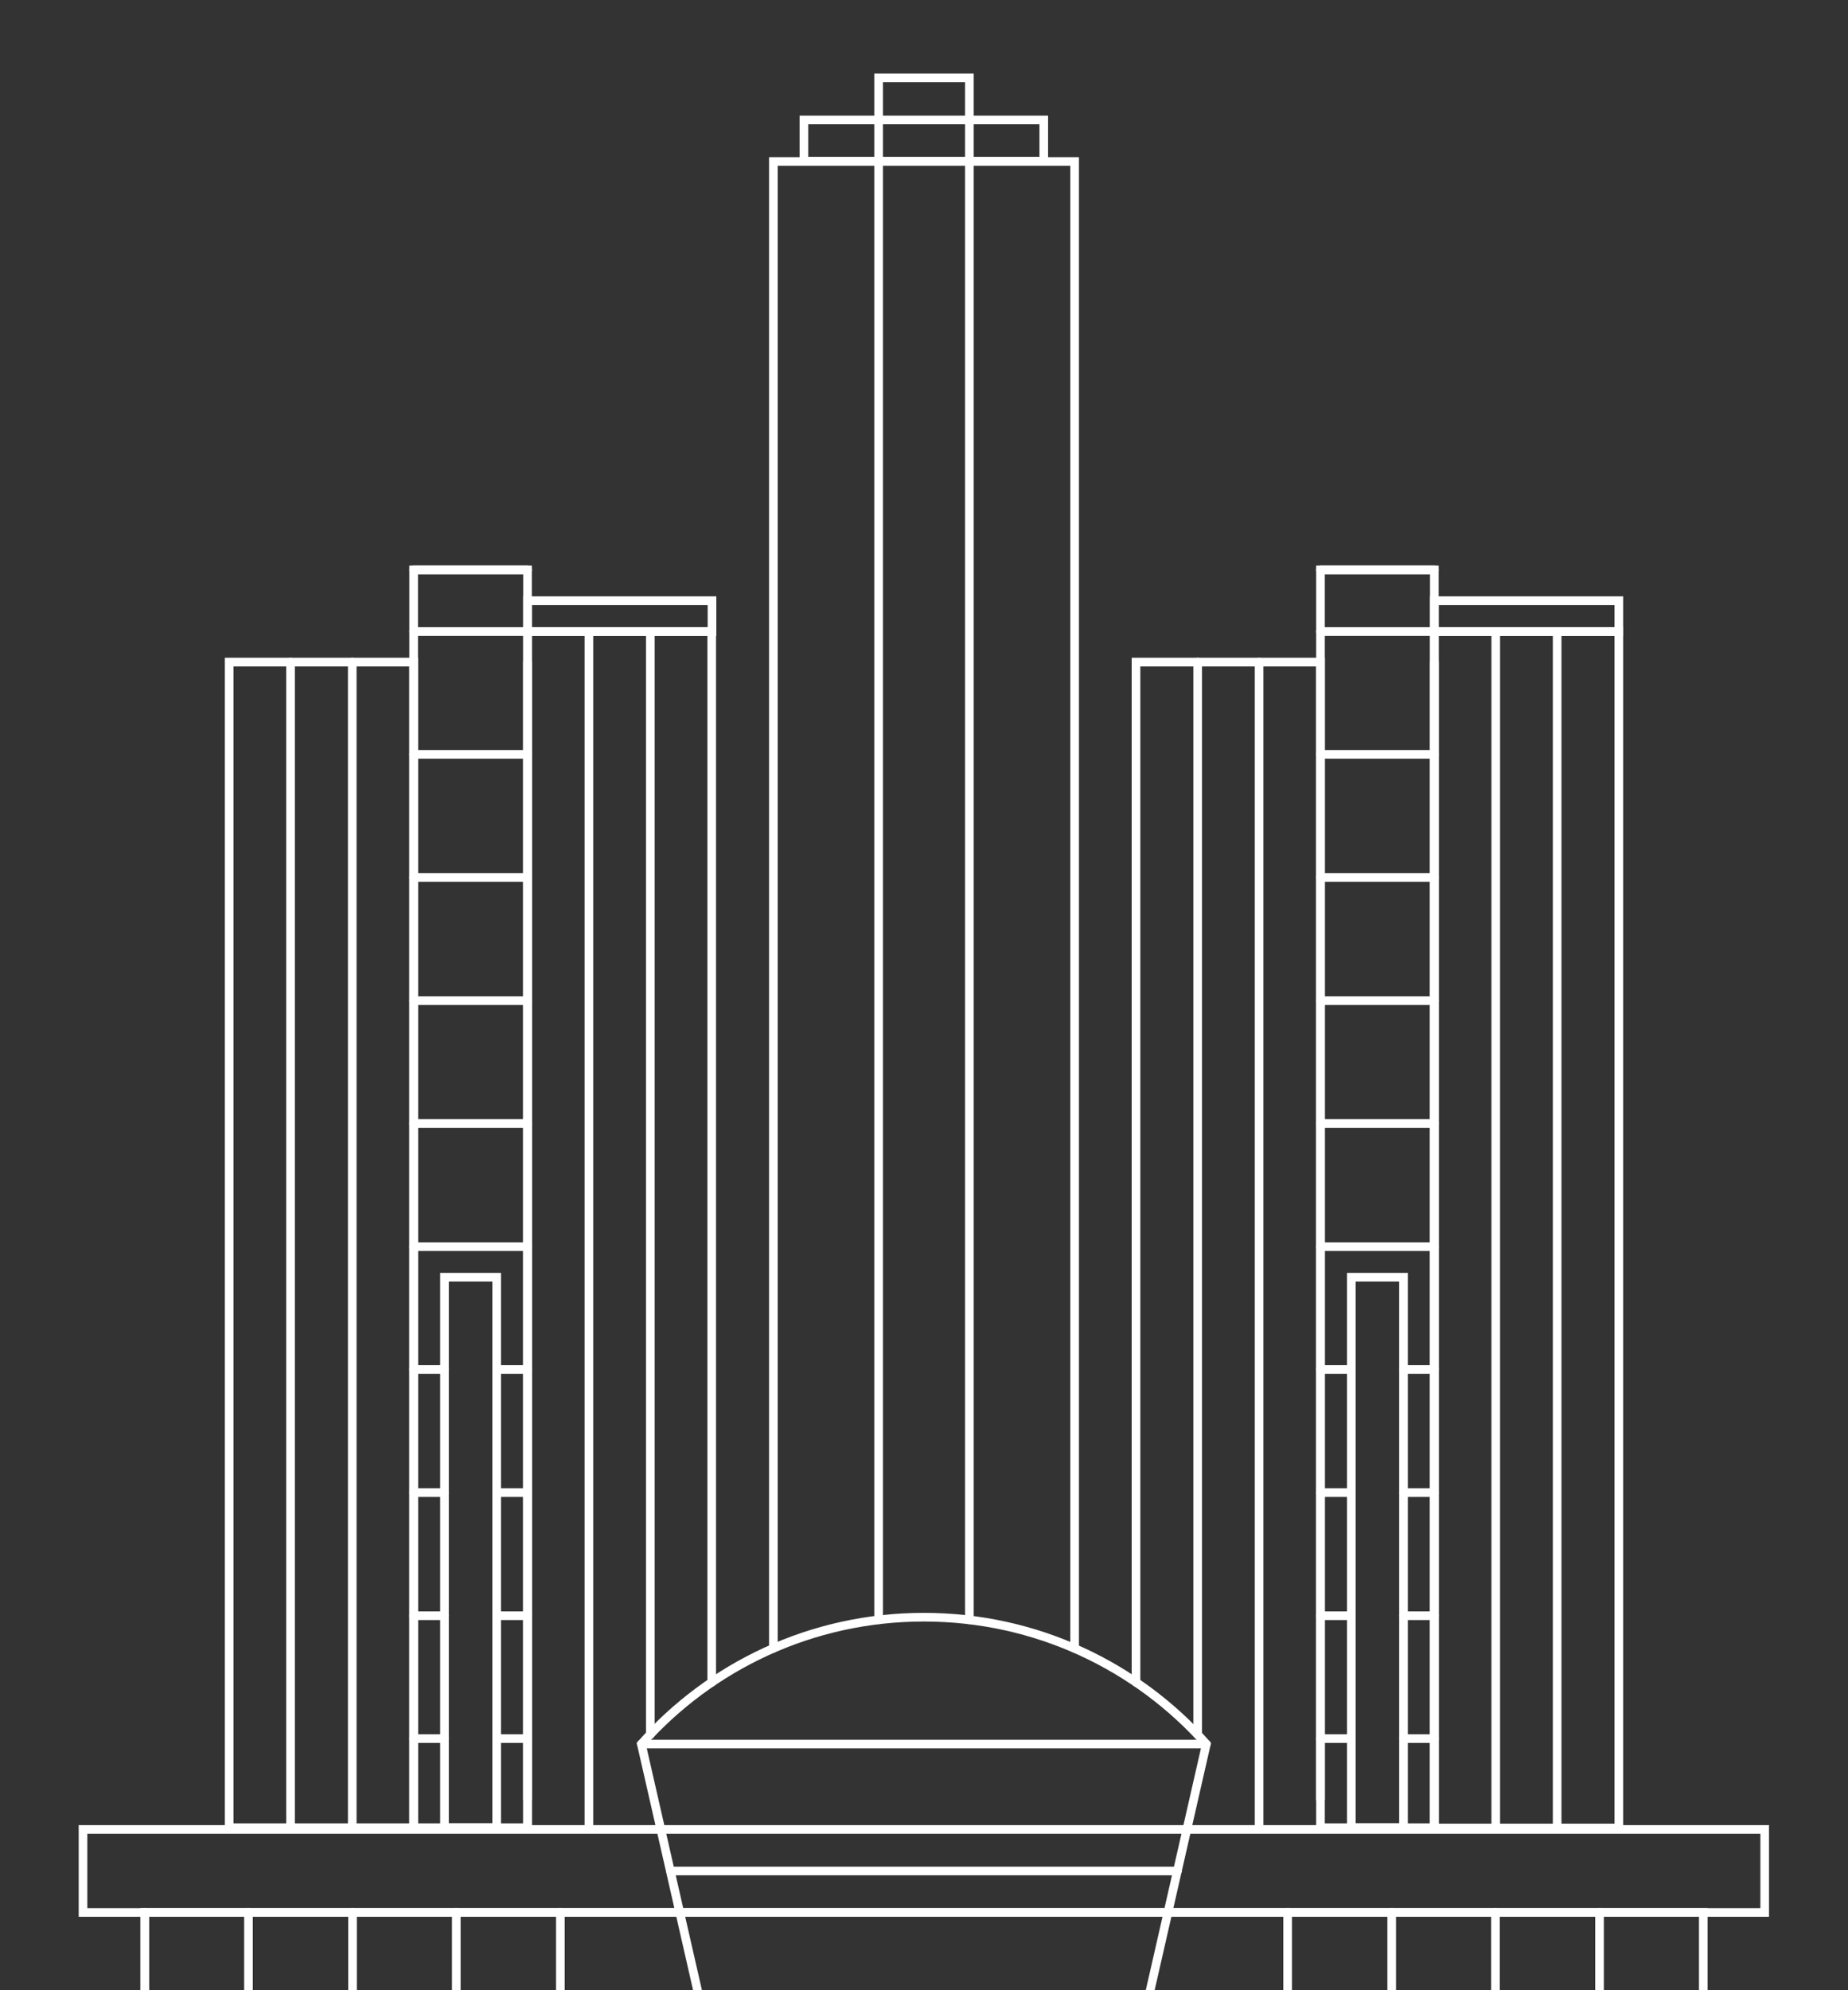 <svg version="1.1" id="Layer_1" xmlns="http://www.w3.org/2000/svg" xmlns:xlink="http://www.w3.org/1999/xlink" x="0px" y="0px" width="641.1px" height="690.1px" viewBox="0 0 641.1 690.1" enable-background="new 0 0 641.1 690.1" xml:space="preserve">
<rect x="0" y="0" width="641.1" height="690.1" fill="#333333" stroke="none"/>
<rect x="278.9" y="41.6" fill="none" stroke="#FFFFFF" stroke-width="3" stroke-linecap="round" stroke-miterlimit="10" width="83.2" height="14.3"></rect>
<polyline fill="none" stroke="#FFFFFF" stroke-width="3" stroke-linecap="round" stroke-miterlimit="10" points="268.3,571.6 
	268.3,56 372.8,56 372.8,571.6 "></polyline>
<polyline fill="none" stroke="#FFFFFF" stroke-width="3" stroke-linecap="round" stroke-miterlimit="10" points="304.8,561.7 
	304.8,27 336.3,27 336.3,561.7 "></polyline>
<polyline fill="none" stroke="#FFFFFF" stroke-width="3" stroke-linecap="round" stroke-miterlimit="10" points="394.1,583.4 
	394.1,229.6 458.1,229.6 458.1,623.9 "></polyline>
<path fill="none" stroke="#FFFFFF" stroke-width="3" stroke-linecap="round" stroke-miterlimit="10" d="M404.8,633.9"></path>
<path fill="none" stroke="#FFFFFF" stroke-width="3" stroke-linecap="round" stroke-miterlimit="10" d="M404.8,229.6"></path>
<line fill="none" stroke="#FFFFFF" stroke-width="3" stroke-linecap="round" stroke-miterlimit="10" x1="415.5" y1="229.6" x2="415.5" y2="601.5"></line>
<line fill="none" stroke="#FFFFFF" stroke-width="3" stroke-linecap="round" stroke-miterlimit="10" x1="436.8" y1="229.6" x2="436.8" y2="633.9"></line>
<rect x="497.6" y="219" fill="none" stroke="#FFFFFF" stroke-width="3" stroke-linecap="round" stroke-miterlimit="10" width="64" height="414.9"></rect>
<line fill="none" stroke="#FFFFFF" stroke-width="3" stroke-linecap="round" stroke-miterlimit="10" x1="497.6" y1="229.6" x2="497.6" y2="633.9"></line>
<line fill="none" stroke="#FFFFFF" stroke-width="3" stroke-linecap="round" stroke-miterlimit="10" x1="518.9" y1="219" x2="518.9" y2="633.9"></line>
<line fill="none" stroke="#FFFFFF" stroke-width="3" stroke-linecap="round" stroke-miterlimit="10" x1="540.2" y1="219" x2="540.2" y2="633.9"></line>
<rect x="458.1" y="197.6" fill="none" stroke="#FFFFFF" stroke-width="3" stroke-linecap="round" stroke-miterlimit="10" width="39.5" height="436.2"></rect>
<line fill="none" stroke="#FFFFFF" stroke-width="3" stroke-linecap="round" stroke-miterlimit="10" x1="458.1" y1="197.6" x2="497.6" y2="197.6"></line>
<line fill="none" stroke="#FFFFFF" stroke-width="3" stroke-linecap="round" stroke-miterlimit="10" x1="458.1" y1="219" x2="497.6" y2="219"></line>
<line fill="none" stroke="#FFFFFF" stroke-width="3" stroke-linecap="round" stroke-miterlimit="10" x1="458.1" y1="261.6" x2="497.6" y2="261.6"></line>
<line fill="none" stroke="#FFFFFF" stroke-width="3" stroke-linecap="round" stroke-miterlimit="10" x1="458.1" y1="304.3" x2="497.6" y2="304.3"></line>
<line fill="none" stroke="#FFFFFF" stroke-width="3" stroke-linecap="round" stroke-miterlimit="10" x1="458.1" y1="347" x2="497.6" y2="347"></line>
<line fill="none" stroke="#FFFFFF" stroke-width="3" stroke-linecap="round" stroke-miterlimit="10" x1="458.1" y1="389.6" x2="497.6" y2="389.6"></line>
<line fill="none" stroke="#FFFFFF" stroke-width="3" stroke-linecap="round" stroke-miterlimit="10" x1="458.1" y1="432.3" x2="497.6" y2="432.3"></line>
<line fill="none" stroke="#FFFFFF" stroke-width="3" stroke-linecap="round" stroke-miterlimit="10" x1="458.1" y1="474.9" x2="468.8" y2="474.9"></line>
<line fill="none" stroke="#FFFFFF" stroke-width="3" stroke-linecap="round" stroke-miterlimit="10" x1="458.1" y1="517.6" x2="468.8" y2="517.6"></line>
<line fill="none" stroke="#FFFFFF" stroke-width="3" stroke-linecap="round" stroke-miterlimit="10" x1="458.1" y1="560.3" x2="468.8" y2="560.3"></line>
<line fill="none" stroke="#FFFFFF" stroke-width="3" stroke-linecap="round" stroke-miterlimit="10" x1="458.1" y1="602.9" x2="468.8" y2="602.9"></line>
<line fill="none" stroke="#FFFFFF" stroke-width="3" stroke-linecap="round" stroke-miterlimit="10" x1="486.9" y1="474.9" x2="497.6" y2="474.9"></line>
<line fill="none" stroke="#FFFFFF" stroke-width="3" stroke-linecap="round" stroke-miterlimit="10" x1="486.9" y1="517.6" x2="497.6" y2="517.6"></line>
<line fill="none" stroke="#FFFFFF" stroke-width="3" stroke-linecap="round" stroke-miterlimit="10" x1="486.9" y1="560.3" x2="497.6" y2="560.3"></line>
<line fill="none" stroke="#FFFFFF" stroke-width="3" stroke-linecap="round" stroke-miterlimit="10" x1="486.9" y1="602.9" x2="497.6" y2="602.9"></line>
<rect x="468.8" y="442.9" fill="none" stroke="#FFFFFF" stroke-width="3" stroke-linecap="round" stroke-miterlimit="10" width="18.1" height="190.9"></rect>
<rect x="497.6" y="208.3" fill="none" stroke="#FFFFFF" stroke-width="3" stroke-linecap="round" stroke-miterlimit="10" width="64" height="10.7"></rect>
<rect x="79.5" y="229.6" fill="none" stroke="#FFFFFF" stroke-width="3" stroke-linecap="round" stroke-miterlimit="10" width="64" height="404.2"></rect>
<line fill="none" stroke="#FFFFFF" stroke-width="3" stroke-linecap="round" stroke-miterlimit="10" x1="100.8" y1="229.6" x2="100.8" y2="633.9"></line>
<line fill="none" stroke="#FFFFFF" stroke-width="3" stroke-linecap="round" stroke-miterlimit="10" x1="122.2" y1="229.6" x2="122.2" y2="633.9"></line>
<polyline fill="none" stroke="#FFFFFF" stroke-width="3" stroke-linecap="round" stroke-miterlimit="10" points="183,623.9 183,219 
	246.9,219 246.9,583.4 "></polyline>
<line fill="none" stroke="#FFFFFF" stroke-width="3" stroke-linecap="round" stroke-miterlimit="10" x1="183" y1="229.6" x2="183" y2="633.9"></line>
<path fill="none" stroke="#FFFFFF" stroke-width="3" stroke-linecap="round" stroke-miterlimit="10" d="M193.6,633.9"></path>
<path fill="none" stroke="#FFFFFF" stroke-width="3" stroke-linecap="round" stroke-miterlimit="10" d="M193.6,219"></path>
<line fill="none" stroke="#FFFFFF" stroke-width="3" stroke-linecap="round" stroke-miterlimit="10" x1="204.3" y1="219" x2="204.3" y2="633.9"></line>
<path fill="none" stroke="#FFFFFF" stroke-width="3" stroke-linecap="round" stroke-miterlimit="10" d="M215,633.9"></path>
<path fill="none" stroke="#FFFFFF" stroke-width="3" stroke-linecap="round" stroke-miterlimit="10" d="M215,219"></path>
<line fill="none" stroke="#FFFFFF" stroke-width="3" stroke-linecap="round" stroke-miterlimit="10" x1="225.6" y1="219" x2="225.6" y2="601.5"></line>
<path fill="none" stroke="#FFFFFF" stroke-width="3" stroke-linecap="round" stroke-miterlimit="10" d="M236.3,633.9"></path>
<path fill="none" stroke="#FFFFFF" stroke-width="3" stroke-linecap="round" stroke-miterlimit="10" d="M236.3,219"></path>
<rect x="143.5" y="197.6" fill="none" stroke="#FFFFFF" stroke-width="3" stroke-linecap="round" stroke-miterlimit="10" width="39.5" height="436.2"></rect>
<line fill="none" stroke="#FFFFFF" stroke-width="3" stroke-linecap="round" stroke-miterlimit="10" x1="143.5" y1="197.6" x2="183" y2="197.6"></line>
<line fill="none" stroke="#FFFFFF" stroke-width="3" stroke-linecap="round" stroke-miterlimit="10" x1="143.5" y1="219" x2="183" y2="219"></line>
<line fill="none" stroke="#FFFFFF" stroke-width="3" stroke-linecap="round" stroke-miterlimit="10" x1="143.5" y1="261.6" x2="183" y2="261.6"></line>
<line fill="none" stroke="#FFFFFF" stroke-width="3" stroke-linecap="round" stroke-miterlimit="10" x1="143.5" y1="304.3" x2="183" y2="304.3"></line>
<line fill="none" stroke="#FFFFFF" stroke-width="3" stroke-linecap="round" stroke-miterlimit="10" x1="143.5" y1="347" x2="183" y2="347"></line>
<line fill="none" stroke="#FFFFFF" stroke-width="3" stroke-linecap="round" stroke-miterlimit="10" x1="143.5" y1="389.6" x2="183" y2="389.6"></line>
<line fill="none" stroke="#FFFFFF" stroke-width="3" stroke-linecap="round" stroke-miterlimit="10" x1="143.5" y1="432.3" x2="183" y2="432.3"></line>
<line fill="none" stroke="#FFFFFF" stroke-width="3" stroke-linecap="round" stroke-miterlimit="10" x1="143.5" y1="474.9" x2="154.2" y2="474.9"></line>
<line fill="none" stroke="#FFFFFF" stroke-width="3" stroke-linecap="round" stroke-miterlimit="10" x1="143.5" y1="517.6" x2="154.2" y2="517.6"></line>
<line fill="none" stroke="#FFFFFF" stroke-width="3" stroke-linecap="round" stroke-miterlimit="10" x1="143.5" y1="560.3" x2="154.2" y2="560.3"></line>
<line fill="none" stroke="#FFFFFF" stroke-width="3" stroke-linecap="round" stroke-miterlimit="10" x1="143.5" y1="602.9" x2="154.2" y2="602.9"></line>
<line fill="none" stroke="#FFFFFF" stroke-width="3" stroke-linecap="round" stroke-miterlimit="10" x1="172.3" y1="474.9" x2="183" y2="474.9"></line>
<line fill="none" stroke="#FFFFFF" stroke-width="3" stroke-linecap="round" stroke-miterlimit="10" x1="172.3" y1="517.6" x2="183" y2="517.6"></line>
<line fill="none" stroke="#FFFFFF" stroke-width="3" stroke-linecap="round" stroke-miterlimit="10" x1="172.3" y1="560.3" x2="183" y2="560.3"></line>
<line fill="none" stroke="#FFFFFF" stroke-width="3" stroke-linecap="round" stroke-miterlimit="10" x1="172.3" y1="602.9" x2="183" y2="602.9"></line>
<rect x="154.2" y="442.9" fill="none" stroke="#FFFFFF" stroke-width="3" stroke-linecap="round" stroke-miterlimit="10" width="18.1" height="190.9"></rect>
<rect x="183" y="208.3" fill="none" stroke="#FFFFFF" stroke-width="3" stroke-linecap="round" stroke-miterlimit="10" width="64" height="10.7"></rect>
<ellipse fill="none" stroke="#FFFFFF" stroke-width="3" stroke-linecap="round" stroke-miterlimit="10" cx="320.5" cy="27" rx="15.8" ry="0"></ellipse>
<ellipse fill="none" stroke="#FFFFFF" stroke-width="3" stroke-linecap="round" stroke-miterlimit="10" cx="320.5" cy="69.7" rx="15.8" ry="0"></ellipse>
<ellipse fill="none" stroke="#FFFFFF" stroke-width="3" stroke-linecap="round" stroke-miterlimit="10" cx="320.5" cy="112.3" rx="15.8" ry="0"></ellipse>
<ellipse fill="none" stroke="#FFFFFF" stroke-width="3" stroke-linecap="round" stroke-miterlimit="10" cx="320.5" cy="155" rx="15.8" ry="0"></ellipse>
<ellipse fill="none" stroke="#FFFFFF" stroke-width="3" stroke-linecap="round" stroke-miterlimit="10" cx="320.5" cy="197.6" rx="15.8" ry="0"></ellipse>
<ellipse fill="none" stroke="#FFFFFF" stroke-width="3" stroke-linecap="round" stroke-miterlimit="10" cx="320.5" cy="240.3" rx="15.8" ry="0"></ellipse>
<ellipse fill="none" stroke="#FFFFFF" stroke-width="3" stroke-linecap="round" stroke-miterlimit="10" cx="320.5" cy="283" rx="15.8" ry="0"></ellipse>
<ellipse fill="none" stroke="#FFFFFF" stroke-width="3" stroke-linecap="round" stroke-miterlimit="10" cx="320.5" cy="325.6" rx="15.8" ry="0"></ellipse>
<ellipse fill="none" stroke="#FFFFFF" stroke-width="3" stroke-linecap="round" stroke-miterlimit="10" cx="320.5" cy="368.3" rx="15.8" ry="0"></ellipse>
<ellipse fill="none" stroke="#FFFFFF" stroke-width="3" stroke-linecap="round" stroke-miterlimit="10" cx="320.5" cy="410.9" rx="15.8" ry="0"></ellipse>
<ellipse fill="none" stroke="#FFFFFF" stroke-width="3" stroke-linecap="round" stroke-miterlimit="10" cx="320.5" cy="453.6" rx="15.8" ry="0"></ellipse>
<ellipse fill="none" stroke="#FFFFFF" stroke-width="3" stroke-linecap="round" stroke-miterlimit="10" cx="320.5" cy="496.3" rx="15.8" ry="0"></ellipse>
<ellipse fill="none" stroke="#FFFFFF" stroke-width="3" stroke-linecap="round" stroke-miterlimit="10" cx="320.5" cy="538.9" rx="15.8" ry="0"></ellipse>
<g>
	<g>
		
			<rect x="28.8" y="634.4" fill="none" stroke="#FFFFFF" stroke-width="3" stroke-linecap="round" stroke-miterlimit="10" width="583.4" height="28.8"></rect>
		
			<rect x="50.2" y="663.2" fill="none" stroke="#FFFFFF" stroke-width="3" stroke-linecap="round" stroke-miterlimit="10" width="540.7" height="28.8"></rect>
		
			<line fill="none" stroke="#FFFFFF" stroke-width="3" stroke-linecap="round" stroke-miterlimit="10" x1="50.2" y1="663.2" x2="50.2" y2="692"></line>
		
			<line fill="none" stroke="#FFFFFF" stroke-width="3" stroke-linecap="round" stroke-miterlimit="10" x1="86.2" y1="663.2" x2="86.2" y2="692"></line>
		
			<line fill="none" stroke="#FFFFFF" stroke-width="3" stroke-linecap="round" stroke-miterlimit="10" x1="122.3" y1="663.2" x2="122.3" y2="692"></line>
		
			<line fill="none" stroke="#FFFFFF" stroke-width="3" stroke-linecap="round" stroke-miterlimit="10" x1="158.3" y1="663.2" x2="158.3" y2="692"></line>
		
			<line fill="none" stroke="#FFFFFF" stroke-width="3" stroke-linecap="round" stroke-miterlimit="10" x1="194.4" y1="663.2" x2="194.4" y2="692"></line>
		
			<line fill="none" stroke="#FFFFFF" stroke-width="3" stroke-linecap="round" stroke-miterlimit="10" x1="446.7" y1="663.2" x2="446.7" y2="692"></line>
		
			<line fill="none" stroke="#FFFFFF" stroke-width="3" stroke-linecap="round" stroke-miterlimit="10" x1="482.8" y1="663.2" x2="482.8" y2="692"></line>
		
			<line fill="none" stroke="#FFFFFF" stroke-width="3" stroke-linecap="round" stroke-miterlimit="10" x1="518.8" y1="663.2" x2="518.8" y2="692"></line>
		
			<line fill="none" stroke="#FFFFFF" stroke-width="3" stroke-linecap="round" stroke-miterlimit="10" x1="554.9" y1="663.2" x2="554.9" y2="692"></line>
	</g>
	<g>
		<path fill="none" stroke="#FFFFFF" stroke-width="3" stroke-linecap="round" stroke-miterlimit="10" d="M398.6,692l19.9-87.2
			c-24-27-59-44-98-44s-74,17-98,44l19.9,87.2H398.6z"></path>
	</g>
</g>
<line fill="none" stroke="#FFFFFF" stroke-width="3" stroke-linecap="round" stroke-miterlimit="10" x1="232.6" y1="648.8" x2="408.5" y2="648.8"></line>
<line fill="none" stroke="#FFFFFF" stroke-width="3" stroke-linecap="round" stroke-miterlimit="10" x1="222.5" y1="604.8" x2="418.5" y2="604.8"></line>
<g>
</g>
<g>
</g>
<g>
</g>
<g>
</g>
<g>
</g>
<g>
</g>
<g>
</g>
<g>
</g>
<g>
</g>
<g>
</g>
<g>
</g>
<g>
</g>
<g>
</g>
<g>
</g>
<g>
</g>
</svg>